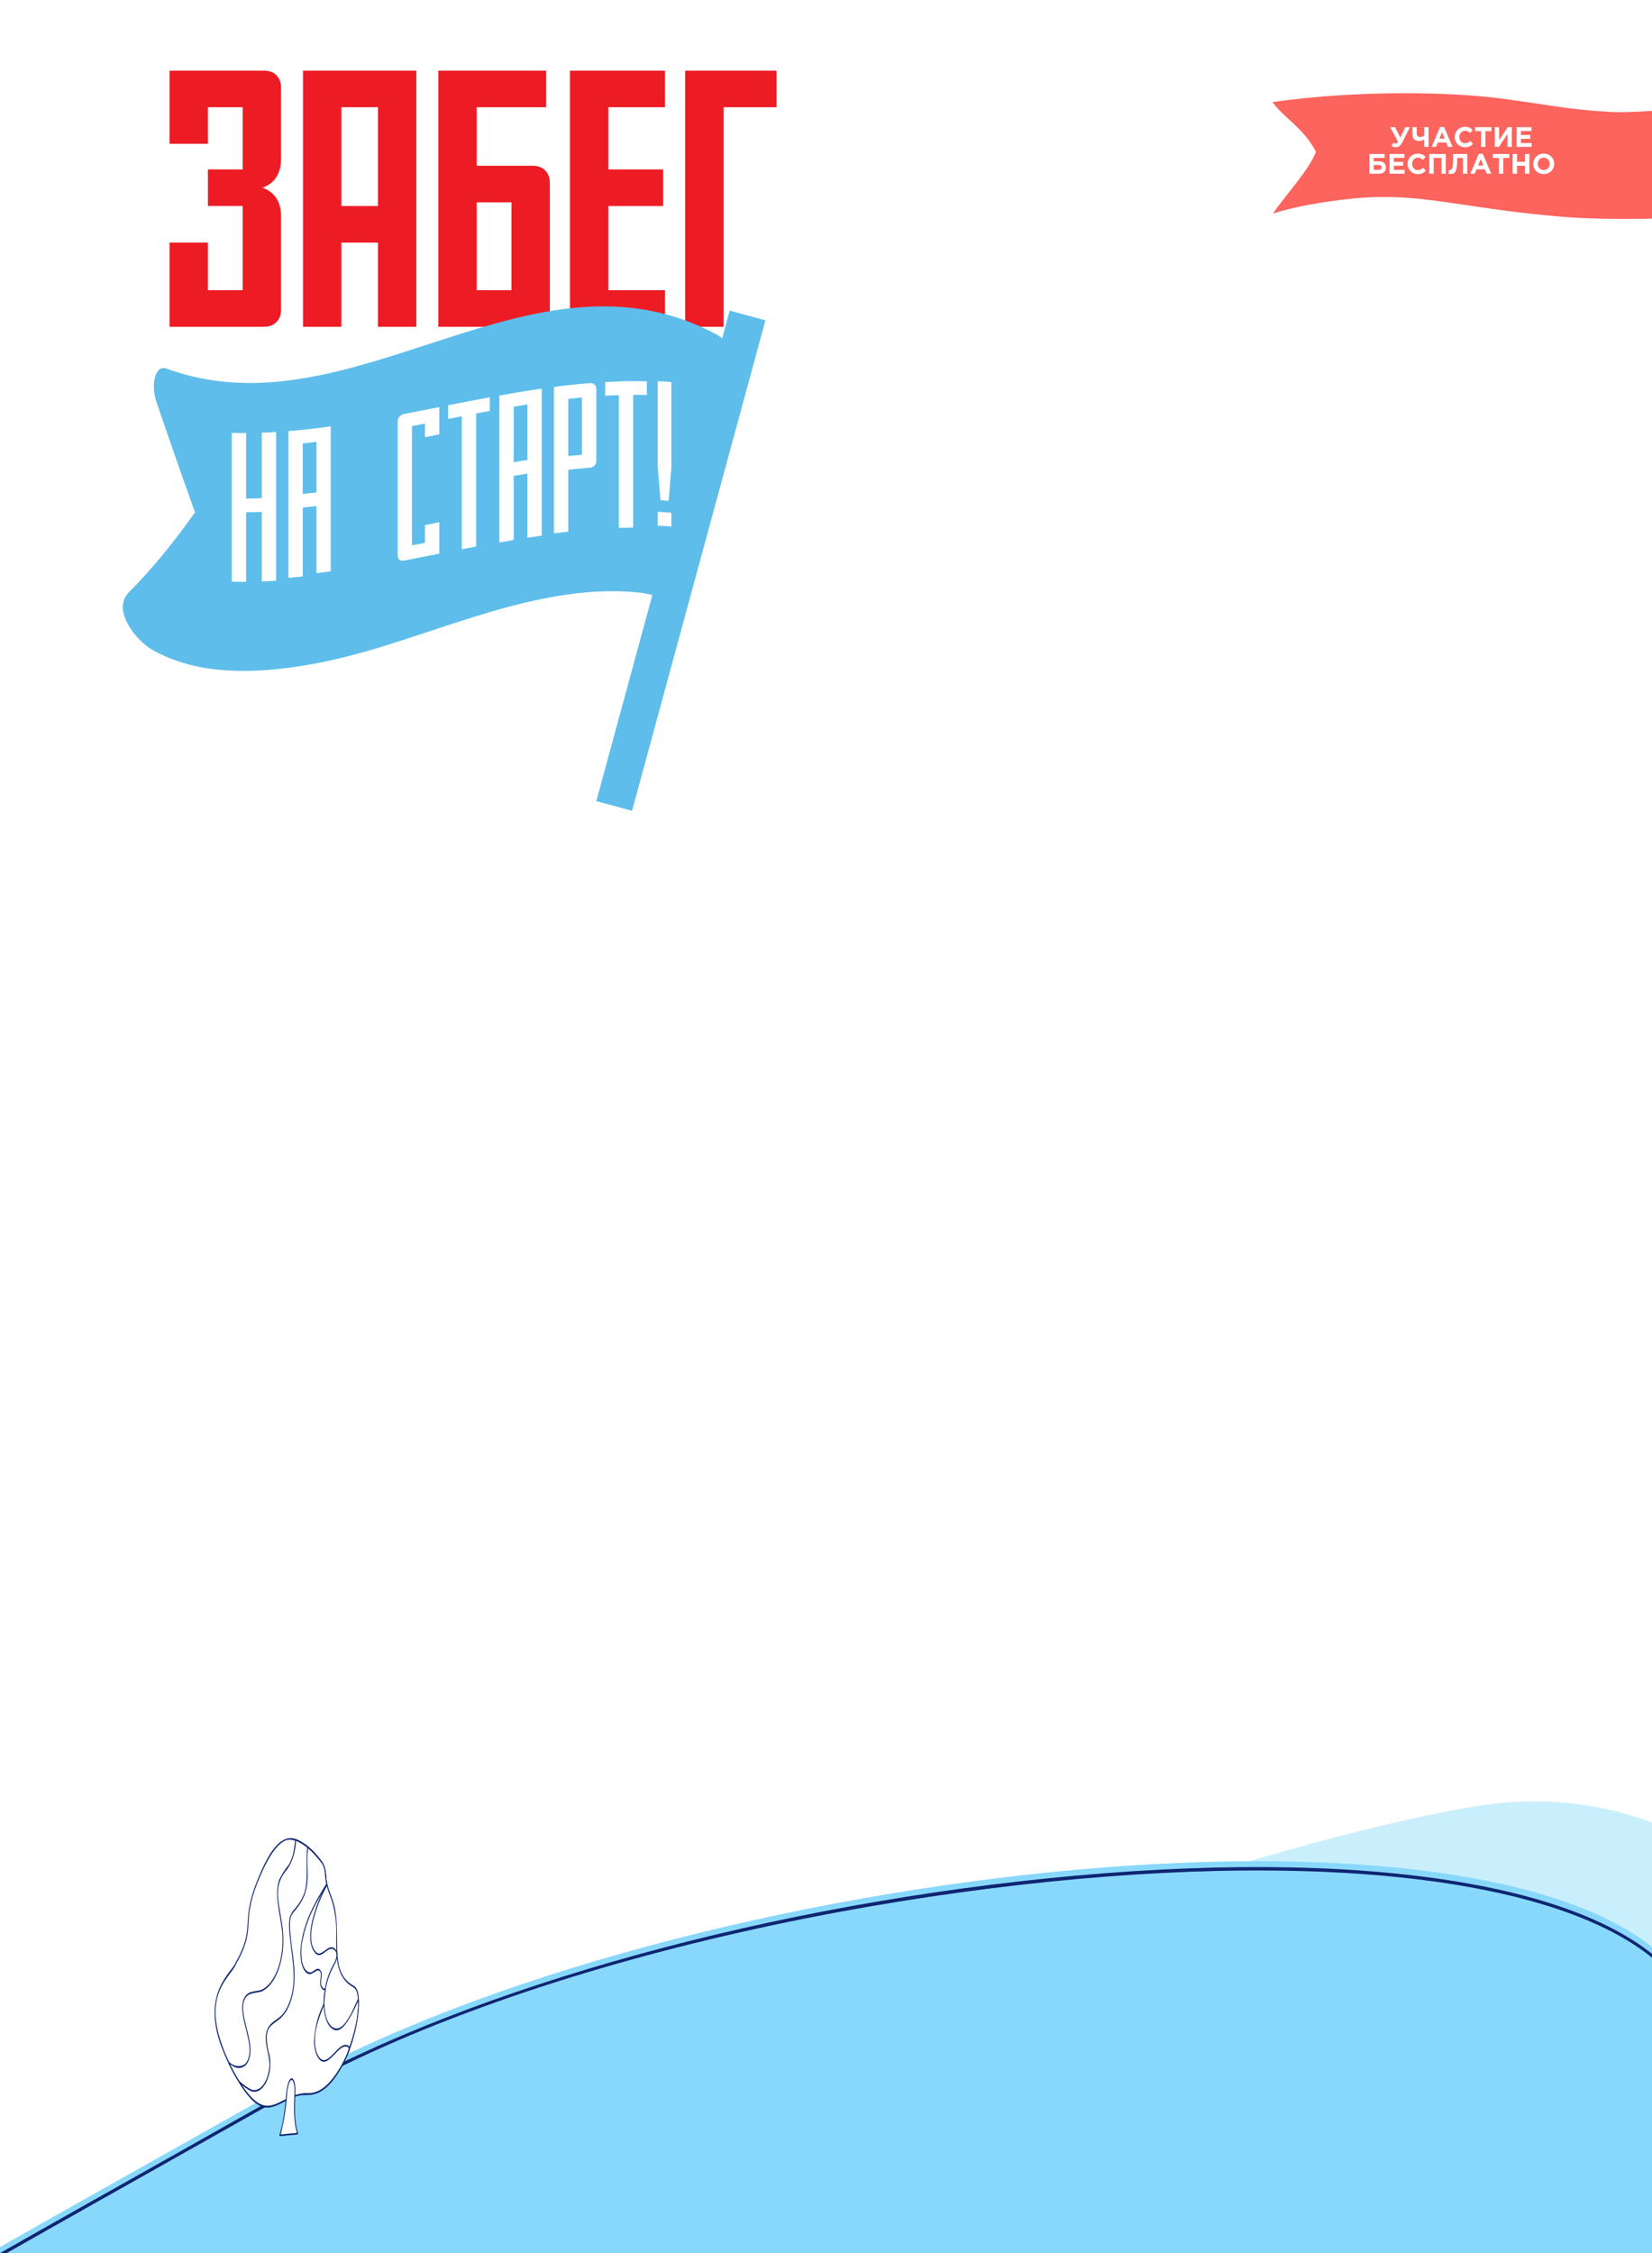 <svg width="1170" height="1595" viewBox="0 0 1170 1595" fill="none" xmlns="http://www.w3.org/2000/svg">
<g clip-path="url(#clip0_903_9720)">
<rect width="1170" height="1595" fill="white" fill-opacity="0.34"/>
<g clip-path="url(#clip1_903_9720)">
<path d="M199.062 219.429C199.062 226.411 194.389 231.334 187.139 231.334H120.062V171.749H147.254V205.427H171.87V145.841H147.254V119.933H171.87V75.908H147.254V101.815H120.062V50H187.139C194.389 50 199.062 54.924 199.062 61.906V112.682C199.062 123.049 194.139 130.031 185.85 132.878C194.139 135.743 199.062 142.475 199.062 153.092V219.409V219.429Z" fill="#ED1C24"/>
<path d="M294.889 50V231.334H267.697V171.749H241.793V231.334H214.601V50H294.889ZM267.697 75.908H241.793V145.86H267.697V75.908Z" fill="#ED1C24"/>
<path d="M377.504 117.356C384.754 117.356 389.427 122.28 389.427 129.281V219.429C389.427 226.43 384.773 231.354 377.504 231.354H310.427V50H386.831V75.908H337.62V117.356H377.504ZM337.62 205.427H362.235V143.244H337.62V205.427Z" fill="#ED1C24"/>
<path d="M403.658 50H471.004V75.908H430.851V119.933H469.697V145.86H430.851V205.427H471.004V231.334H403.658V50Z" fill="#ED1C24"/>
<path d="M550.004 50V75.908H512.447V231.334H485.254V50H550.004Z" fill="#ED1C24"/>
<path d="M224.101 312.808C220.235 313.269 218.293 313.5 214.428 313.885V349.679C218.293 349.275 220.235 349.063 224.101 348.602C224.101 338.158 224.101 323.271 224.101 312.808Z" fill="#5EBDEB"/>
<path d="M402.485 322.867C406.351 322.444 408.293 322.232 412.158 321.886C412.158 311.442 412.158 291.843 412.158 281.399C408.293 281.765 406.351 281.957 402.485 282.38C402.485 292.824 402.485 312.423 402.485 322.867Z" fill="#5EBDEB"/>
<path d="M516.812 219.871L511.428 239.624C510.428 238.624 509.389 237.816 508.351 237.258C377.081 165.805 250.293 309.038 118.274 261.089C114.851 259.492 111.697 261.339 110.081 266.051C108.466 270.763 108.639 277.61 110.562 283.861C119.581 310.384 128.735 336.6 138.101 362.7C123.331 383.587 107.831 402.783 91.447 419.112C78.543 431.96 96.774 453.598 107.447 459.752C139.716 478.332 179.581 476.87 215.197 471.158C254.543 464.849 292.024 450.52 329.851 438.538C370.543 425.632 413.274 414.573 456.293 419.9C455.716 419.824 458.331 420.401 462.043 421.189L422.331 567.134L447.62 574.019L542.101 226.776L516.812 219.89V219.871ZM195.562 411.111C191.505 411.361 189.466 411.457 185.408 411.611V362.373C180.966 362.546 178.735 362.584 174.293 362.623V411.861C170.235 411.899 168.197 411.861 164.139 411.784C164.139 389.223 164.139 329.022 164.139 306.461C168.197 306.557 170.235 306.557 174.293 306.538V352.948C178.735 352.91 180.966 352.871 185.408 352.698C185.408 342.254 185.408 316.731 185.408 306.288C189.466 306.134 191.505 306.038 195.562 305.788V411.111ZM234.255 404.475C230.197 405.033 228.158 405.302 224.101 405.783V358.257C220.235 358.718 218.293 358.949 214.428 359.334V408.072C210.37 408.495 208.331 408.687 204.274 409.014C204.274 386.453 204.274 327.714 204.274 305.153C216.274 304.172 222.255 303.48 234.255 301.825V404.475ZM291.774 301.633V386.069C295.447 385.357 297.293 384.991 300.966 384.28V371.701C305.024 370.893 307.062 370.509 311.12 369.701V391.954C301.101 393.935 296.101 394.935 286.081 396.859C283.37 397.378 281.639 395.858 281.639 393.262V298.383C281.639 295.767 283.389 293.613 286.081 293.093C296.101 291.17 301.101 290.17 311.12 288.189C311.12 295.921 311.12 299.787 311.12 307.538C307.062 308.346 305.024 308.75 300.966 309.538V299.864C297.293 300.594 295.447 300.941 291.774 301.652V301.633ZM346.889 290.901C343.024 291.612 341.081 291.978 337.216 292.709V386.896C333.158 387.665 331.12 388.069 327.062 388.857V294.671C323.197 295.421 321.255 295.805 317.389 296.575V286.9C329.178 284.573 335.081 283.4 346.889 281.226V290.901ZM383.639 379.164C379.581 379.741 377.543 380.048 373.485 380.702V335.292C369.62 335.907 367.678 336.215 363.812 336.869V382.28C359.755 382.972 357.716 383.318 353.658 384.049V280.015C365.658 277.86 371.639 276.86 383.639 275.129V379.164ZM422.312 326.271C422.312 328.887 420.562 330.83 417.87 331.061C411.716 331.561 408.639 331.849 402.485 332.541V376.356C398.428 376.817 396.389 377.048 392.331 377.587V273.937C402.543 272.61 407.658 272.052 417.87 271.225C420.581 271.013 422.312 272.725 422.312 275.341V326.271ZM458.101 279.649C454.235 279.553 452.293 279.534 448.428 279.553C448.428 298.902 448.428 354.199 448.428 373.548C444.37 373.548 442.331 373.605 438.274 373.721V279.726C434.408 279.841 432.466 279.938 428.601 280.149V270.475C440.389 269.821 446.293 269.686 458.101 269.955V279.63V279.649ZM475.505 372.74C471.639 372.432 469.697 372.297 465.831 372.124V362.354C469.697 362.546 471.639 362.661 475.505 362.969V372.74ZM475.505 330.714C474.735 340.235 474.351 344.986 473.562 354.506C471.235 354.333 470.081 354.256 467.755 354.141C466.985 344.524 466.601 339.716 465.812 330.099V269.84C469.678 270.032 471.62 270.148 475.485 270.455C475.485 281.015 475.485 320.155 475.485 330.714H475.505Z" fill="#5EBDEB"/>
<path d="M373.485 286.323C369.62 286.939 367.677 287.246 363.812 287.9V327.195C367.677 326.541 369.62 326.214 373.485 325.617V286.323Z" fill="#5EBDEB"/>
</g>
<path d="M46.504 2438.97C46.504 2438.97 -111.293 1799.28 115.095 1646.28C341.483 1493.28 849.245 1311.31 1043.25 1278.96C1237.26 1246.6 1356.29 1432.86 1358 1588.28L46.504 2438.97Z" fill="#CAEFFC"/>
<g filter="url(#filter0_d_903_9720)">
<path d="M1208.86 1554.69C1155.17 1678.69 993.259 1661.65 847.071 1669.07C732.186 1674.81 515.309 1917.86 219.657 2125.09C-79.286 2334.74 -357.234 2102.06 -350.894 1941.26C-344.543 1777.3 -199.68 1709.73 200.094 1483.99C483.487 1323.95 1084.67 1258.29 1191.55 1406.48C1222.85 1450.52 1232.44 1501.04 1208.86 1554.69Z" fill="#88D8FC"/>
</g>
<path d="M-297.11 2082.6C-334.21 2036.89 -353.661 1986.88 -351.889 1941.77C-345.46 1775.23 -195.098 1705.75 199.427 1482.56C334.317 1406.22 549.646 1346.94 761.363 1327.86C981.557 1308.05 1142.2 1336.92 1191.31 1405.14C1209.54 1430.84 1223.58 1462.67 1221.86 1500.95C1220.65 1520.56 1216.11 1539.31 1208.73 1555.24C1162.75 1661.67 1040.79 1664.81 911.682 1668.13C800.441 1671.04 795.824 1658.73 536.349 1877.09C443.559 1955.16 338.388 2043.67 219.551 2127.14C21.77 2266.16 -187.533 2216.9 -297.11 2082.6ZM862.76 1324.46C663.129 1328.9 380.927 1382.41 199.937 1484.85C-195.486 1708.66 -344.007 1777.77 -350.336 1941.93C-356.603 2101.28 -79.771 2334.89 218.92 2124.92C337.711 2041.47 442.851 1953 535.611 1874.94C794.848 1656.82 801.685 1668.52 911.66 1665.7C1040.36 1662.39 1161.92 1659.26 1207.44 1553.86C1214.68 1538.29 1219.12 1519.95 1220.3 1500.76C1222.01 1463.11 1207.99 1431.97 1190.28 1406.95C1149.34 1350.08 1029.9 1320.74 862.76 1324.46Z" fill="#0F2572"/>
<path d="M250.543 1406.43C233.28 1396.93 240.702 1374.63 237.3 1353.42C235.579 1342.76 230.984 1336.8 230.785 1329.77C230.767 1329.74 230.767 1329.74 230.784 1329.7C230.746 1329.46 230.714 1329.22 230.69 1328.98C229.034 1313.5 212.796 1300.97 204.315 1301.81C195.617 1302.66 187.305 1319.28 182.12 1332.42C170.308 1362.37 181.597 1364.11 167.187 1389.56C163.395 1399.41 137.221 1413.43 165.575 1467.19C169.994 1475.64 175.139 1482.65 180.799 1487.94C192.127 1497.35 201.71 1484.2 212.781 1482.58C223.492 1480.97 230.757 1484.99 244.338 1457.89C250.826 1445.18 258.553 1410.86 250.543 1406.43Z" fill="white"/>
<path d="M190.562 1491.79C179.896 1492.84 172.47 1479.55 165.354 1467.59C162.135 1461.74 159.215 1455.35 156.631 1448.49C142.8 1410.27 164.082 1396.7 166.936 1389.22C181.244 1363.94 170.035 1362.1 181.874 1332.08C189.106 1313.76 197.87 1297.85 209.505 1301.93C214.651 1303.63 229.32 1313.2 230.991 1328.87C231.887 1338.23 235.883 1342.6 237.592 1353.26C241.069 1374.85 233.581 1396.5 250.629 1405.88C256.595 1409.19 253.921 1428.1 251.157 1439.25C246.926 1456.11 239.734 1469.77 230.773 1477.95C225.031 1481.91 218.922 1483.68 212.807 1483.16C205.159 1484.27 198.082 1491.05 190.562 1491.79ZM165.914 1467.02C188.588 1508.99 195.827 1482.6 216.54 1481.72C220.554 1482.26 224.582 1481.17 228.348 1478.53C248.819 1465.23 259.277 1411.86 250.454 1406.99C238.229 1400.25 238.162 1386.88 238.089 1372.72C238.73 1361.74 237.15 1350.72 233.659 1341.81C232.155 1338.37 231.079 1334.35 230.508 1330.05C230.472 1329.94 230.457 1329.82 230.464 1329.7C230.432 1329.5 230.405 1329.29 230.386 1329.08C228.756 1313.83 212.614 1301.57 204.334 1302.38C195.298 1303.27 186.699 1321.79 182.375 1332.75C170.589 1362.6 181.948 1364.27 167.396 1389.98C163.084 1401.29 137.462 1413.27 165.759 1466.73C165.824 1466.8 165.877 1466.9 165.914 1467.02Z" fill="#0F2572"/>
<path d="M230.646 1477.43C230.611 1477.4 230.595 1477.43 230.578 1477.47C224.894 1481.41 218.838 1483.15 212.781 1482.58C200.846 1484.32 191.635 1498.59 179.035 1486.38C174.127 1481.08 169.603 1474.63 165.575 1467.19C157.535 1451.94 164.609 1467.04 172.444 1462.47C173.611 1461.92 174.668 1460.74 175.483 1459.09C176.298 1457.44 176.837 1455.37 177.032 1453.16C177.914 1441.1 168.72 1424.96 172.971 1415.23C175.41 1409.63 180.649 1410.6 184.915 1409.34C189.897 1407.31 194.262 1401.75 197.091 1393.83C199.919 1385.92 200.99 1376.26 200.077 1366.9C198.732 1354.58 194.309 1341.05 198.096 1330.79C201.423 1321.81 207.242 1324.08 209.444 1302.49C216.134 1305.32 222.431 1310.75 227.924 1318.42C231.321 1322.94 229.862 1327.87 231.569 1334.38C226.751 1342.17 219.46 1360.37 220.059 1372.16C220.139 1374.88 220.708 1377.48 221.673 1379.52C222.639 1381.57 223.945 1382.95 225.383 1383.45C227.82 1383.09 230.198 1381.85 232.384 1379.81C234.719 1378.42 238.01 1379.19 238.567 1383.12C239.021 1386.38 237.215 1389.45 235.776 1392.09C233.451 1396.05 231.693 1401.03 230.66 1406.58C229.627 1412.13 229.352 1418.07 229.859 1423.87C230.181 1426.45 230.83 1428.85 231.752 1430.87C232.675 1432.89 233.843 1434.46 235.16 1435.46C236.476 1436.45 237.902 1436.84 239.316 1436.6C240.731 1436.35 242.093 1435.48 243.288 1434.04C247.402 1429.09 250.981 1422.74 253.839 1415.32C255.065 1432.17 245.69 1464.29 230.646 1477.43Z" fill="white"/>
<path d="M179.787 1487.7C172.932 1480.8 166.82 1471.59 161.759 1460.54C161.713 1460.44 161.686 1460.31 161.682 1460.18C161.679 1460.05 161.7 1459.92 161.741 1459.82C161.782 1459.71 161.841 1459.64 161.908 1459.6C161.976 1459.57 162.048 1459.58 162.112 1459.63C165.279 1462.59 168.901 1463.4 172.355 1461.93C173.469 1461.42 174.478 1460.31 175.256 1458.73C176.034 1457.16 176.547 1455.2 176.73 1453.08C177.587 1441.21 168.324 1424.97 172.731 1414.87C175.267 1409.04 180.643 1410.02 184.861 1408.78C189.76 1406.77 194.052 1401.3 196.833 1393.51C199.615 1385.72 200.67 1376.23 199.777 1367.02C198.408 1354.65 193.972 1340.94 197.844 1330.47C199.812 1326.53 202.04 1323.07 204.475 1320.18C209.288 1312.16 208.445 1301.65 209.497 1301.93C216.233 1304.77 222.573 1310.23 228.104 1317.95C229.015 1319.3 229.751 1321.02 230.258 1322.97C230.766 1324.93 231.031 1327.07 231.035 1329.24C231.046 1329.34 231.06 1329.43 231.078 1329.52C231.099 1329.81 231.129 1330.09 231.17 1330.37C231.318 1331.52 231.513 1332.66 231.756 1333.76L231.843 1334.12C231.873 1334.24 231.882 1334.37 231.868 1334.49C231.855 1334.62 231.82 1334.73 231.769 1334.81C227.03 1342.49 219.783 1360.58 220.363 1372.1C220.443 1374.69 220.983 1377.16 221.897 1379.11C222.812 1381.06 224.048 1382.38 225.412 1382.88C229.308 1383.56 233.208 1375.43 237.445 1379.76C237.788 1380.09 238.092 1380.54 238.336 1381.09C238.581 1381.64 238.762 1382.28 238.868 1382.97C239.789 1389.58 233.381 1392.59 230.591 1408.65C228.868 1418.82 229.775 1430.35 234.908 1434.63C244.456 1442.55 252.774 1414.18 253.923 1414.77C254.315 1415.01 254.222 1418.24 254.197 1419.01C253.698 1444.07 239.203 1477.12 224.072 1481.77C214.788 1484.74 216.29 1479.89 201.874 1487.49C193.615 1491.84 187.538 1494.54 179.787 1487.7ZM165.914 1467.02C188.361 1507.56 195.627 1484.52 212.757 1482.01C217.974 1482.32 223.187 1481.16 228.221 1478.59C228.257 1478.55 228.298 1478.53 228.339 1478.53C228.947 1478.11 229.62 1477.6 230.461 1476.94C241.325 1468.98 254.198 1438.24 253.592 1416.76C243.529 1439.44 238.576 1438.91 234.663 1435.68C227.483 1429.73 226.908 1407.29 235.808 1391.22C237.141 1388.78 238.653 1386.01 238.274 1383.26C238.19 1382.72 238.046 1382.22 237.852 1381.79C237.658 1381.37 237.418 1381.02 237.147 1380.77C233.203 1376.71 229.491 1384.72 225.358 1384.02C223.852 1383.5 222.482 1382.06 221.465 1379.92C220.449 1377.78 219.844 1375.07 219.747 1372.21C219.147 1360.36 226.292 1342.28 231.193 1334.22C230.855 1332.83 230.615 1331.37 230.477 1329.87L230.486 1329.87L230.475 1329.81C230.051 1327.09 230.353 1322.36 227.752 1318.89C222.367 1311.4 216.219 1306.05 209.686 1303.16C209.431 1307.55 208.634 1311.77 207.358 1315.49C206.081 1319.21 204.36 1322.33 202.33 1324.6C192.652 1336.88 198.281 1347.67 200.372 1366.78C201.305 1376.3 200.218 1386.12 197.343 1394.16C194.467 1402.21 190.027 1407.85 184.961 1409.91C180.776 1411.15 175.547 1410.23 173.216 1415.6C169.122 1424.93 178.242 1440.99 177.337 1453.23C177.141 1455.56 176.581 1457.73 175.728 1459.47C174.875 1461.21 173.766 1462.44 172.54 1463.02C165.299 1467.26 159.65 1455.19 165.759 1466.73C165.822 1466.8 165.875 1466.9 165.914 1467.02Z" fill="#0F2572"/>
<path d="M247.221 1449.15L247.403 1450.59C246.487 1453.17 245.462 1455.61 244.338 1457.89C240.542 1466.15 235.853 1472.82 230.578 1477.47C224.894 1481.41 218.838 1483.15 212.78 1482.58C196.853 1484.9 189.276 1505.61 169.426 1473.81C171.96 1476.11 174.591 1478.02 177.293 1479.52C178.82 1480.27 180.416 1480.41 181.974 1479.92C183.532 1479.43 185.016 1478.34 186.33 1476.7C187.643 1475.06 188.756 1472.92 189.593 1470.42C190.43 1467.92 190.973 1465.12 191.186 1462.2C191.28 1455.16 187.925 1447.82 188.626 1440.98C189.479 1432.78 195.168 1431.35 199.257 1427.55C201.624 1425.2 203.662 1421.84 205.208 1417.76C206.754 1413.67 207.765 1408.96 208.159 1404.01C209.199 1390.3 205.296 1376.91 205.082 1363.2C204.962 1357.03 206.052 1355.19 208.741 1352.05C222.599 1335.75 215.253 1323.82 218.07 1307.71C221.526 1310.7 224.825 1314.29 227.924 1318.42C231.113 1322.66 230.257 1328.88 230.785 1329.77C230.785 1329.78 230.786 1329.8 230.789 1329.82C230.793 1329.83 230.798 1329.85 230.804 1329.86C230.811 1330.09 230.835 1330.31 230.875 1330.53C231.378 1334.29 231.749 1333.27 230.608 1335.08C224.844 1344.79 217.761 1355.92 214.398 1371.49C213.096 1376.67 212.787 1382.53 213.524 1388.08C213.94 1390.8 214.856 1393.17 216.111 1394.77C217.366 1396.36 218.881 1397.08 220.392 1396.81C221.653 1396.4 222.856 1395.12 224.114 1394.58C225.372 1394.04 226.95 1394.53 227.437 1396.54C228 1398.82 226.959 1401.56 227.064 1404.08C227.199 1407.02 228.609 1408.23 230.303 1408.48C230.015 1410.1 229.803 1411.77 229.668 1413.46C229.101 1420.03 230.125 1416.8 228.566 1420.72C225.366 1427.39 223.327 1435.72 222.719 1444.6C222.623 1446.58 222.769 1448.57 223.146 1450.42C223.523 1452.27 224.122 1453.94 224.896 1455.3C225.67 1456.66 226.6 1457.68 227.615 1458.26C228.63 1458.85 229.704 1459 230.755 1458.7C236.023 1456.77 242.178 1444.79 247.221 1449.15Z" fill="white"/>
<path d="M169.22 1474.24C169.165 1474.15 169.13 1474.03 169.119 1473.89C169.109 1473.76 169.125 1473.62 169.164 1473.5C169.203 1473.39 169.263 1473.3 169.333 1473.26C169.403 1473.22 169.478 1473.23 169.545 1473.28C172.071 1475.54 174.685 1477.44 177.365 1478.96C178.848 1479.69 180.398 1479.83 181.911 1479.36C183.424 1478.89 184.867 1477.83 186.144 1476.25C187.421 1474.66 188.504 1472.59 189.32 1470.16C190.136 1467.74 190.668 1465.02 190.879 1462.19C190.97 1455.23 187.592 1447.96 188.327 1440.87C189.221 1432.31 195.029 1430.84 199.121 1427.03C201.443 1424.72 203.442 1421.42 204.959 1417.41C206.477 1413.4 207.469 1408.78 207.858 1403.93C208.995 1388.81 202.899 1366.33 205.301 1357.15C206.093 1354.75 207.23 1352.81 208.583 1351.57C216.937 1341.73 217.409 1335.24 217.183 1321.51C217.133 1318.59 217.077 1307.91 217.94 1307.18C221.541 1310.03 224.952 1313.64 228.104 1317.95C228.861 1318.98 229.494 1320.29 229.961 1321.81C230.429 1323.32 230.721 1325 230.819 1326.73C230.817 1326.66 230.842 1326.96 230.842 1326.93C230.86 1327.57 230.977 1328.61 231.035 1329.24C231.042 1329.31 231.088 1329.59 231.09 1329.64C231.135 1329.92 231.099 1330 231.161 1330.34C231.308 1331.41 231.487 1332.45 231.697 1333.48C232.158 1335.91 219.486 1349.45 214.678 1371.71C213.385 1376.75 213.081 1382.48 213.819 1387.9C214.22 1390.49 215.089 1392.73 216.278 1394.26C217.467 1395.78 218.902 1396.48 220.338 1396.25C221.561 1395.84 222.78 1394.57 224.05 1394.02C224.711 1393.61 225.425 1393.61 226.086 1394.02C226.747 1394.44 227.319 1395.23 227.716 1396.3C228.353 1398.85 227.262 1401.59 227.375 1404.03C227.507 1406.89 229.052 1407.72 230.329 1407.91C230.375 1407.92 230.42 1407.94 230.459 1407.99C230.499 1408.03 230.533 1408.09 230.559 1408.16C230.585 1408.23 230.602 1408.31 230.609 1408.4C230.616 1408.48 230.613 1408.57 230.6 1408.65C230.042 1411.79 229.768 1415.09 229.791 1418.39C229.816 1419.87 223.06 1432.26 223.034 1444.6C222.999 1446.72 223.218 1448.83 223.676 1450.78C224.134 1452.72 224.818 1454.45 225.68 1455.84C232.278 1465.93 240.162 1442.46 247.355 1448.63C247.536 1448.77 247.572 1449.39 247.61 1449.76L247.699 1450.46C247.972 1452.45 239.673 1470.22 230.773 1477.95C230.753 1477.97 230.73 1477.99 230.706 1477.99C226.293 1481.87 221.418 1483.54 216.555 1482.86C196.451 1483.73 190.083 1507.49 169.22 1474.24ZM171.307 1475.99C190.455 1504.82 197.107 1482.55 216.54 1481.72C220.549 1482.17 224.564 1481.09 228.339 1478.53C238.617 1471.41 247.281 1452 246.96 1449.55C240.115 1444.2 232.187 1467.36 225.292 1456.73C224.36 1455.23 223.619 1453.36 223.121 1451.27C222.623 1449.17 222.382 1446.89 222.414 1444.6C223.007 1435.59 225.067 1427.14 228.317 1420.38C229.786 1416.67 228.787 1419.98 229.366 1413.37C229.482 1411.88 229.659 1410.41 229.896 1408.98C227.991 1408.51 226.886 1406.81 226.758 1404.13C226.651 1401.64 227.652 1398.77 227.162 1396.77C226.735 1395.06 225.331 1394.63 224.185 1395.15C222.755 1396.2 221.275 1397 219.764 1397.52C214.964 1397.99 210.529 1387.87 214.116 1371.28C217.39 1356.07 223.972 1345.44 230.397 1334.65C231.352 1333.16 231.01 1334.06 230.577 1330.67C229.864 1327.28 230.582 1322.67 227.752 1318.89C224.76 1314.91 221.584 1311.43 218.261 1308.5C215.835 1324.15 222.645 1336.63 208.819 1352.64C206.212 1355.68 205.291 1357.37 205.394 1363.18C205.598 1376.91 209.519 1390.13 208.464 1404.09C208.06 1409.13 207.029 1413.93 205.454 1418.09C203.878 1422.25 201.801 1425.66 199.391 1428.06C192.208 1434.77 186.303 1433.68 190.141 1452.15C191.037 1454.87 191.506 1458 191.494 1461.19C191.482 1464.39 190.99 1467.51 190.074 1470.21C188.812 1474.26 186.869 1477.42 184.547 1479.21C182.224 1480.99 179.65 1481.3 177.225 1480.08C175.196 1479.02 173.216 1477.66 171.307 1475.99Z" fill="#0F2572"/>
<path d="M210.809 1510.44L198.266 1511.68C200.8 1502.05 202.442 1491.69 203.122 1481.04C203.279 1479.3 204.532 1471.12 206.923 1471.89C207.128 1471.96 208.731 1473.4 208.889 1479C209.04 1484.38 207.194 1499.43 210.809 1510.44Z" fill="white"/>
<path d="M210.824 1511.02L198.281 1512.25C198.227 1512.26 198.173 1512.24 198.124 1512.19C198.076 1512.14 198.036 1512.07 198.008 1511.98C197.424 1510.39 200.559 1508.16 202.659 1482.74C203.964 1467.8 208.901 1468.41 209.198 1478.97C209.355 1484.54 207.512 1499.31 211.074 1510.15C211.101 1510.23 211.115 1510.33 211.116 1510.43C211.117 1510.53 211.105 1510.63 211.08 1510.72C211.055 1510.8 211.018 1510.88 210.973 1510.93C210.928 1510.99 210.877 1511.02 210.824 1511.02ZM198.798 1511.05L210.285 1509.92C206.955 1498.78 208.729 1484.26 208.581 1479.03C208.428 1473.6 206.874 1472.46 206.865 1472.45C205.069 1471.83 203.696 1477.99 203.422 1481.14C202.771 1491.52 201.208 1501.62 198.798 1511.05Z" fill="#0F2572"/>
<path d="M901.115 72.284C965.21 63.139 1030.62 65.605 1061.13 69.491C1097.21 74.085 1109.18 77.532 1141.12 79.266C1169.5 80.808 1244.94 69.749 1235.29 78.068C1222.7 88.912 1226.14 131.384 1244.94 149.092C1247.67 151.667 1158.33 158.044 1104.2 153.282C1029.57 146.715 1005.55 135.703 956.543 140.713C938.39 142.612 916.876 146.168 901.5 151.187C910.5 138 927 120.5 932 107.5C923.5 91 910.5 84.5 901.115 72.284Z" fill="#FC645D"/>
<path d="M991.799 97.4L995.179 90H998.519L993.139 100.82C991.919 103.26 990.519 104.22 988.559 104.22C987.359 104.22 986.419 103.9 985.539 103.4L986.739 101.14C987.299 101.48 987.859 101.6 988.399 101.6C988.959 101.6 989.599 101.34 990.159 100.48L984.559 90H987.999L991.799 97.4ZM1008.69 104V98.78C1007.75 99.24 1006.41 99.82 1004.99 99.82C1002.21 99.82 1000.29 98.36 1000.29 95.12V90H1003.37V94.22C1003.37 95.96 1004.05 96.94 1005.63 96.94C1006.87 96.94 1008.05 96.54 1008.69 96.04V90H1011.77V104H1008.69ZM1013.92 104L1019.92 89.9H1022.76L1028.76 104H1025.54L1024.26 100.86H1018.34L1017.06 104H1013.92ZM1019.44 98.14H1023.16L1021.3 93.6L1019.44 98.14ZM1037.48 104.24C1033.36 104.24 1030.3 101.06 1030.3 97C1030.3 93.02 1033.3 89.76 1037.6 89.76C1040.24 89.76 1041.72 90.76 1043.02 92.04L1041.18 94.16C1040.1 93.18 1039.18 92.6 1037.58 92.6C1035.22 92.6 1033.52 94.56 1033.52 97C1033.52 99.4 1035.18 101.4 1037.58 101.4C1039.18 101.4 1040.16 100.76 1041.26 99.76L1043.22 101.86C1041.78 103.4 1040.18 104.24 1037.48 104.24ZM1048.94 104V92.84H1044.68V90H1056.28V92.84H1052.02V104H1048.94ZM1070.71 90V104H1067.67V94.82L1061.55 104H1058.65V90H1061.69V99.18L1067.85 90H1070.71ZM1074.08 104V90H1084.64V92.74H1077.14V95.58H1083.74V98.32H1077.14V101.26H1084.74V104H1074.08ZM972.953 111.78V114.22H976.653C979.813 114.22 981.573 115.94 981.573 118.56C981.573 121.42 979.593 123 976.353 123H969.873V109H980.613V111.78H972.953ZM976.333 116.78H972.953V120.22H976.353C977.793 120.22 978.493 119.66 978.493 118.44C978.493 117.36 977.793 116.78 976.333 116.78ZM984.112 123V109H994.672V111.74H987.172V114.58H993.772V117.32H987.172V120.26H994.772V123H984.112ZM1004.07 123.24C999.95 123.24 996.89 120.06 996.89 116C996.89 112.02 999.89 108.76 1004.19 108.76C1006.83 108.76 1008.31 109.76 1009.61 111.04L1007.77 113.16C1006.69 112.18 1005.77 111.6 1004.17 111.6C1001.81 111.6 1000.11 113.56 1000.11 116C1000.11 118.4 1001.77 120.4 1004.17 120.4C1005.77 120.4 1006.75 119.76 1007.85 118.76L1009.81 120.86C1008.37 122.4 1006.77 123.24 1004.07 123.24ZM1012.28 123V109H1023.96V123H1020.88V111.78H1015.36V123H1012.28ZM1029.17 109H1039.17V123H1036.09V111.78H1032.05V112.84C1032.05 121.08 1030.71 123.18 1027.51 123.18C1027.01 123.18 1026.27 123.1 1025.89 123L1026.09 120.46C1026.23 120.48 1026.37 120.5 1026.57 120.5C1028.23 120.5 1029.17 119.44 1029.17 111.9V109ZM1041.33 123L1047.33 108.9H1050.17L1056.17 123H1052.95L1051.67 119.86H1045.75L1044.47 123H1041.33ZM1046.85 117.14H1050.57L1048.71 112.6L1046.85 117.14ZM1061.59 123V111.84H1057.33V109H1068.93V111.84H1064.67V123H1061.59ZM1071.3 123V109H1074.38V114.54H1080.06V109H1083.14V123H1080.06V117.38H1074.38V123H1071.3ZM1093.29 123.24C1088.97 123.24 1085.87 120.02 1085.87 116C1085.87 112.02 1089.01 108.76 1093.33 108.76C1097.65 108.76 1100.75 111.98 1100.75 116C1100.75 119.98 1097.61 123.24 1093.29 123.24ZM1093.33 120.4C1095.81 120.4 1097.53 118.44 1097.53 116C1097.53 113.6 1095.77 111.6 1093.29 111.6C1090.81 111.6 1089.09 113.56 1089.09 116C1089.09 118.4 1090.85 120.4 1093.33 120.4Z" fill="white"/>
</g>
<defs>
<filter id="filter0_d_903_9720" x="-355" y="1313.59" width="1581" height="894.872" filterUnits="userSpaceOnUse" color-interpolation-filters="sRGB">
<feFlood flood-opacity="0" result="BackgroundImageFix"/>
<feColorMatrix in="SourceAlpha" type="matrix" values="0 0 0 0 0 0 0 0 0 0 0 0 0 0 0 0 0 0 127 0" result="hardAlpha"/>
<feOffset dy="-6"/>
<feGaussianBlur stdDeviation="2"/>
<feComposite in2="hardAlpha" operator="out"/>
<feColorMatrix type="matrix" values="0 0 0 0 0 0 0 0 0 0 0 0 0 0 0 0 0 0 0.25 0"/>
<feBlend mode="normal" in2="BackgroundImageFix" result="effect1_dropShadow_903_9720"/>
<feBlend mode="normal" in="SourceGraphic" in2="effect1_dropShadow_903_9720" result="shape"/>
</filter>
<clipPath id="clip0_903_9720">
<rect width="1170" height="1595" fill="white"/>
</clipPath>
<clipPath id="clip1_903_9720">
<rect width="463" height="524" fill="white" transform="translate(87 50)"/>
</clipPath>
</defs>
</svg>

